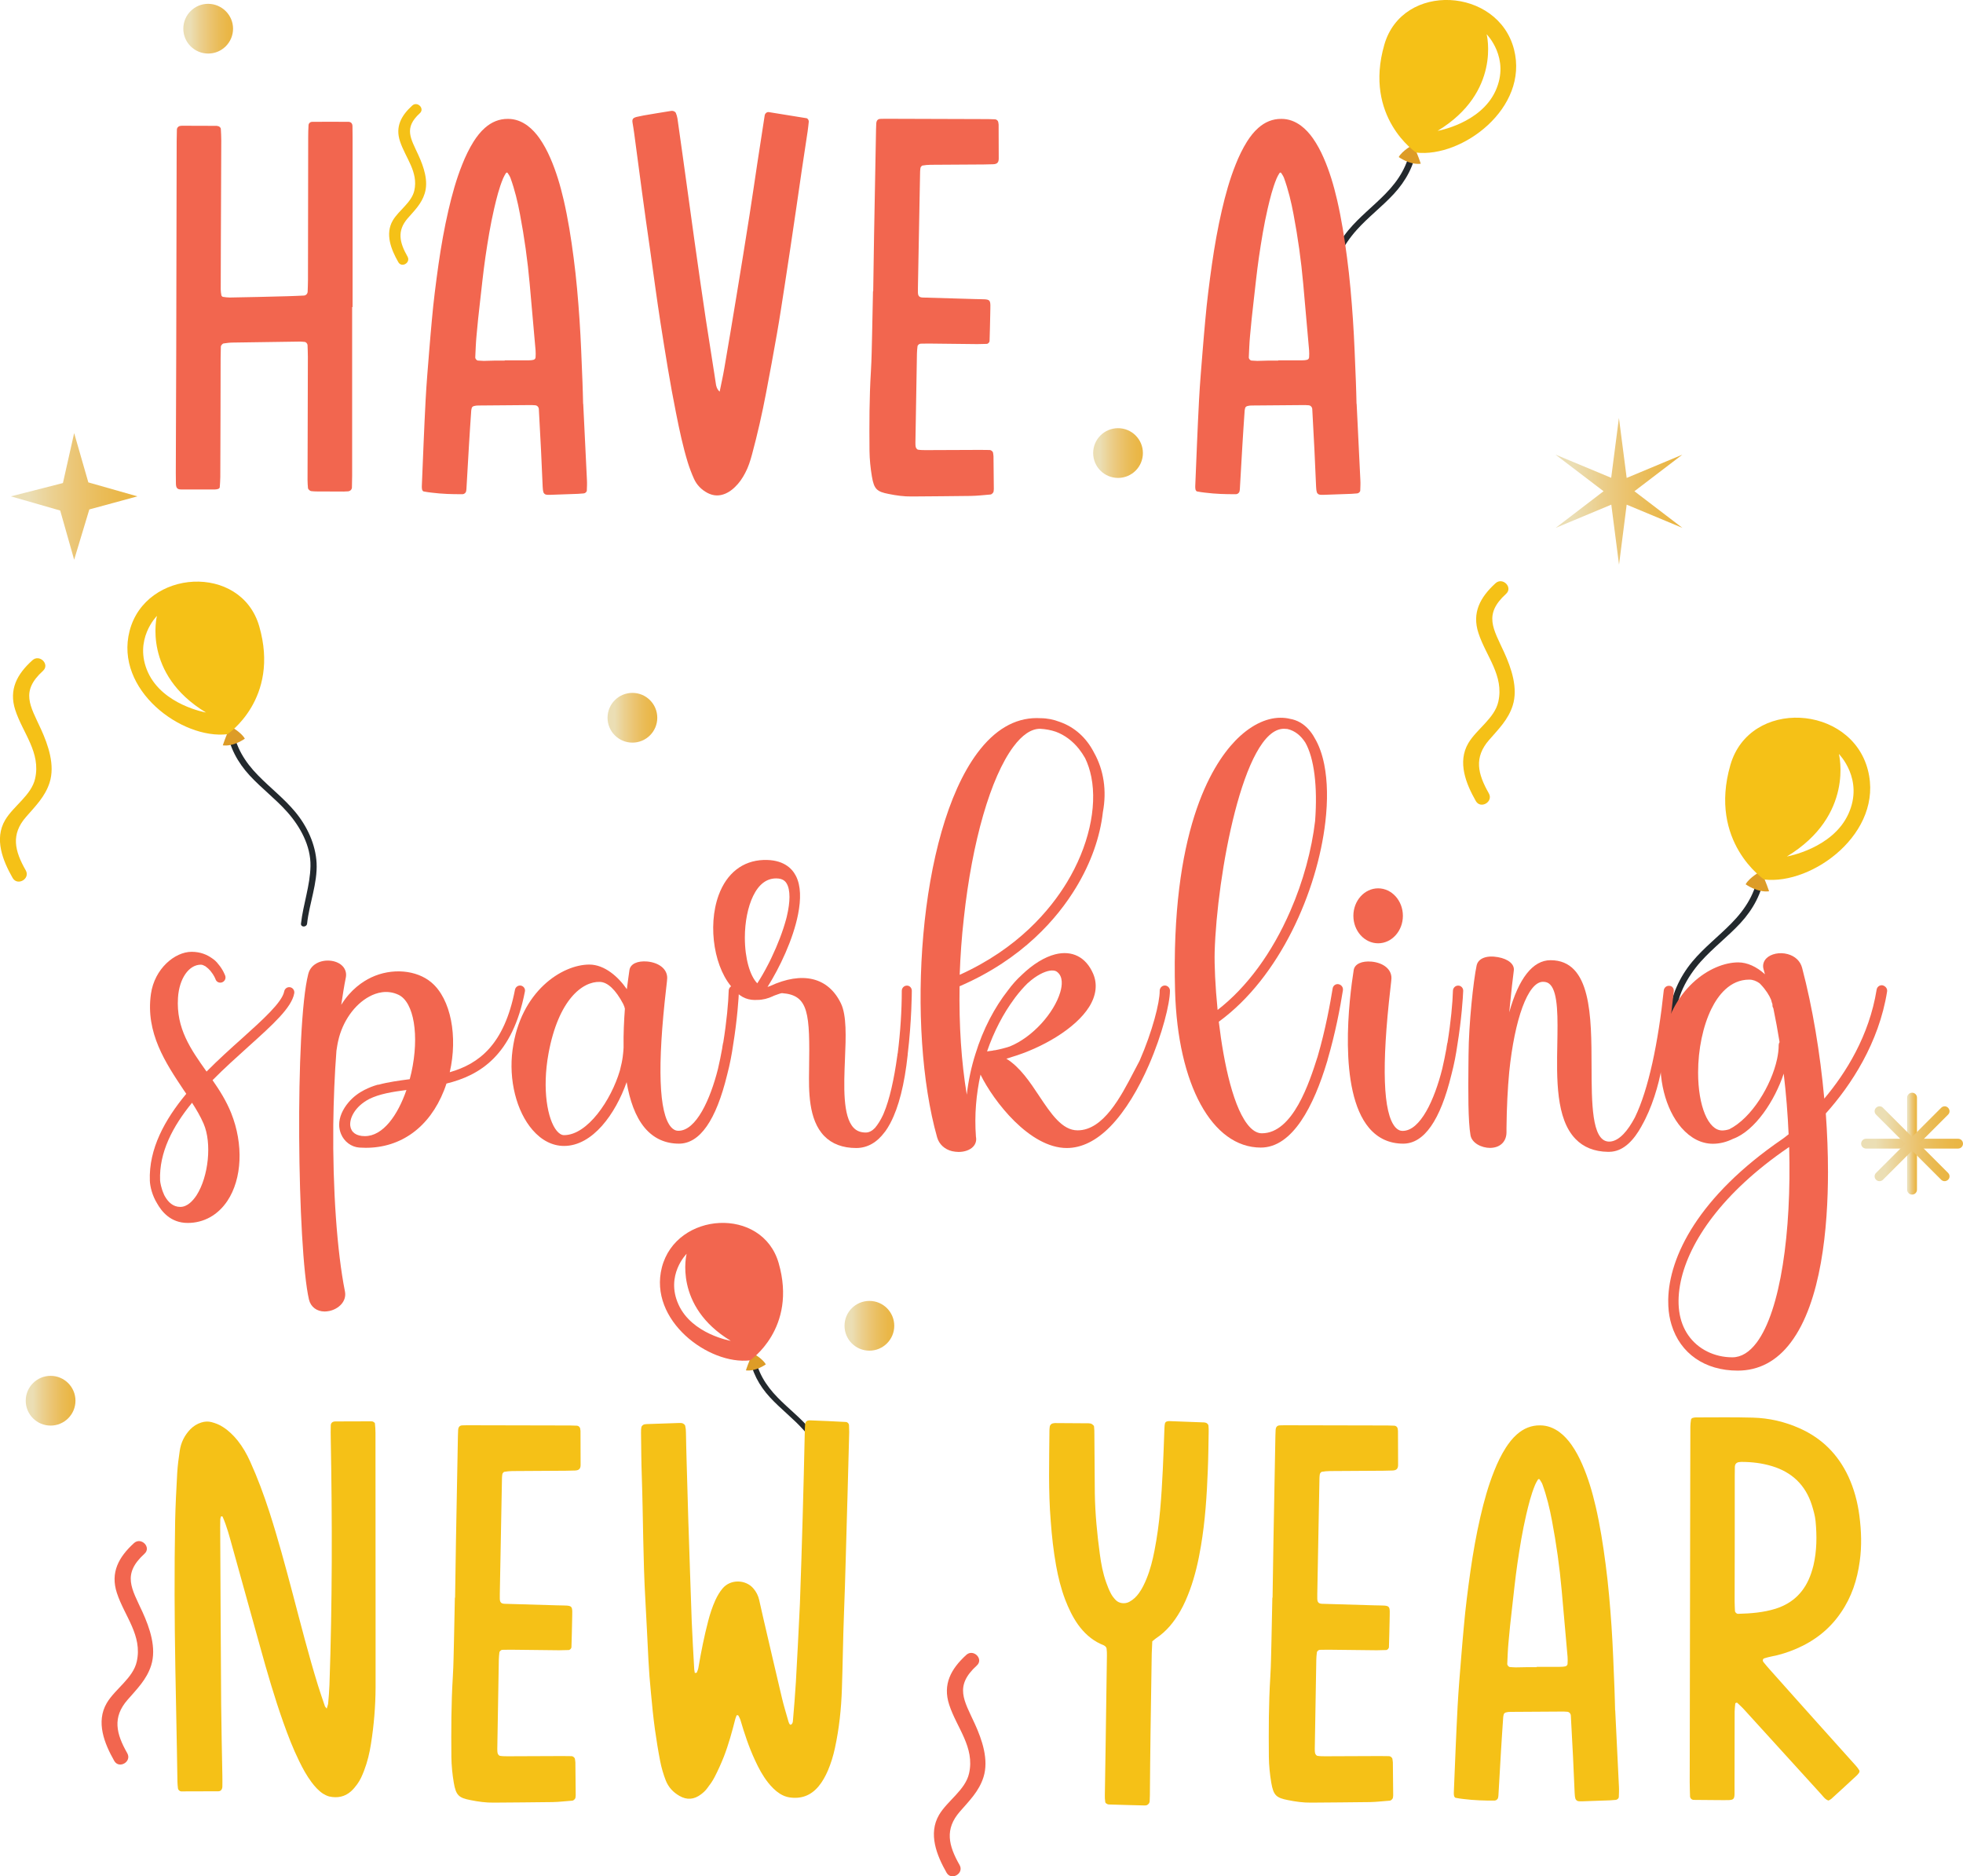 <?xml version="1.0" encoding="utf-8"?>
<!-- Generator: Adobe Illustrator 25.2.1, SVG Export Plug-In . SVG Version: 6.00 Build 0)  -->
<svg version="1.1" id="Layer_1" xmlns="http://www.w3.org/2000/svg" xmlns:xlink="http://www.w3.org/1999/xlink" x="0px" y="0px"
	 viewBox="0 0 180 172.03" style="enable-background:new 0 0 180 172.03;" xml:space="preserve">
<style type="text/css">
	.st0{fill:#9BB5DF;}
	.st1{fill:#F5C117;}
	.st2{fill:#BD2926;}
	.st3{fill:#381F23;}
	.st4{fill:#D9B028;}
	.st5{fill:#CA9A2C;}
	.st6{fill:#B7872D;}
	.st7{fill:#333333;}
	.st8{fill:#FDF49A;}
	.st9{fill:#F9E86F;}
	.st10{fill:#EB9E22;}
	.st11{fill:#EBC424;}
	.st12{fill:#010101;}
	.st13{fill:#B49930;}
	.st14{fill:#F3C423;}
	.st15{fill:#010201;}
	.st16{fill-rule:evenodd;clip-rule:evenodd;}
	.st17{fill:#1A1B1B;}
	.st18{fill:#FDFDFD;}
	.st19{fill-rule:evenodd;clip-rule:evenodd;fill:url(#SVGID_1_);}
	.st20{fill:#23292D;}
	.st21{fill:#DD9C27;}
	.st22{fill:#F2664F;}
	.st23{fill:url(#SVGID_2_);}
	.st24{fill:url(#SVGID_3_);}
	.st25{fill:url(#SVGID_4_);}
	.st26{fill:url(#SVGID_5_);}
	.st27{fill:url(#SVGID_6_);}
	.st28{fill:url(#SVGID_7_);}
	.st29{fill:url(#SVGID_8_);}
	.st30{fill:url(#SVGID_9_);}
	.st31{fill:url(#SVGID_10_);}
	.st32{fill:url(#SVGID_11_);}
	.st33{fill:none;stroke:#D9B028;stroke-width:3;stroke-miterlimit:10;}
	.st34{opacity:0.19;}
	.st35{stroke:#000000;stroke-width:3;stroke-miterlimit:10;}
	.st36{fill:#FAA82F;}
	.st37{opacity:0.42;}
	.st38{opacity:0.109;}
	.st39{fill:#FEBC16;}
	.st40{fill:#E43C7D;}
	.st41{fill:#FFFFFF;}
	.st42{fill:#E7B831;}
	.st43{fill:#AB7136;}
	.st44{fill:none;stroke:#010101;stroke-miterlimit:10;}
	.st45{fill:#8CB5D7;}
	.st46{fill:#F5C117;stroke:#000000;stroke-miterlimit:10;}
	.st47{fill:none;stroke:#010101;stroke-width:0.75;stroke-miterlimit:10;}
	.st48{fill:none;stroke:#010101;stroke-width:0.5;stroke-miterlimit:10;}
	.st49{fill:none;stroke:#F5C117;stroke-miterlimit:10;}
	.st50{fill:#F2664F;stroke:#000000;stroke-miterlimit:10;}
	.st51{stroke:#010101;stroke-miterlimit:10;}
	.st52{fill:#231F20;}
	.st53{fill:#E7B82F;}
	.st54{fill:#B39A32;}
	.st55{fill:#D9B128;}
</style>
<linearGradient id="SVGID_1_" gradientUnits="userSpaceOnUse" x1="142.634" y1="45.038" x2="154.271" y2="45.038">
	<stop  offset="0.142" style="stop-color:#EBDEB4"/>
	<stop  offset="0.333" style="stop-color:#EBD090"/>
	<stop  offset="0.535" style="stop-color:#EBC471"/>
	<stop  offset="0.72" style="stop-color:#EABC58"/>
	<stop  offset="0.881" style="stop-color:#EAB748"/>
	<stop  offset="1" style="stop-color:#EAB542"/>
</linearGradient>
<path class="st19" d="M142.63,41.68l5.11,2.13l0.71-5.49l0.71,5.5l5.1-2.13l-4.39,3.35l4.4,3.36l-5.11-2.13l-0.7,5.5l-0.71-5.5
	l-5.1,2.13l4.39-3.36L142.63,41.68z"/>
<g>
	<g>
		<path class="st20" d="M161.25,79.99c-0.25,1.85-1.18,3.34-2.47,4.65c-1.18,1.21-2.53,2.24-3.61,3.54
			c-1.15,1.39-1.99,3.16-2.08,4.97c-0.1,1.98,0.71,3.94,0.92,5.89c0.04,0.38,0.64,0.38,0.6,0c-0.21-1.87-0.89-3.71-0.93-5.59
			c-0.04-1.96,1.01-3.86,2.28-5.29c1.13-1.26,2.48-2.28,3.63-3.52c1.17-1.27,1.99-2.77,2.22-4.5
			C161.88,79.78,161.3,79.61,161.25,79.99L161.25,79.99z"/>
	</g>
	<path class="st21" d="M161.47,79.87c0,0-1.08,0.6-1.4,1.21c0,0,1.07,0.78,2.15,0.64C162.22,81.73,161.92,80.8,161.47,79.87z"/>
	<path class="st1" d="M171.28,70.61c-1.55-6.04-10.84-6.6-12.61-0.47c-2.04,7.07,3.1,10.5,3.1,10.5
		C166.23,81.16,172.75,76.32,171.28,70.61z M169.49,74.63c-1.45,3.18-5.64,3.9-5.64,3.9c6.22-3.76,4.77-9.4,4.77-9.4
		S170.94,71.45,169.49,74.63z"/>
</g>
<g>
	<g>
		<path class="st20" d="M21.34,66.71c0.24,1.75,1.11,3.15,2.33,4.39c1.11,1.14,2.38,2.11,3.4,3.34c1.09,1.31,1.87,2.98,1.96,4.69
			c0.09,1.86-0.67,3.71-0.87,5.55c-0.04,0.36-0.6,0.36-0.56,0c0.2-1.77,0.84-3.5,0.87-5.27c0.04-1.85-0.95-3.64-2.15-4.98
			c-1.06-1.19-2.34-2.15-3.42-3.32c-1.11-1.2-1.88-2.62-2.1-4.24C20.75,66.5,21.29,66.35,21.34,66.71L21.34,66.71z"/>
	</g>
	<path class="st21" d="M21.13,66.59c0,0,1.02,0.57,1.32,1.14c0,0-1.01,0.74-2.02,0.61C20.43,68.34,20.71,67.47,21.13,66.59z"/>
	<path class="st1" d="M20.85,67.32c0,0,4.85-3.23,2.92-9.9c-1.67-5.78-10.43-5.26-11.89,0.44C10.5,63.25,16.65,67.81,20.85,67.32z
		 M14.39,56.47c0,0-1.36,5.32,4.5,8.86c0,0-3.95-0.68-5.32-3.68C12.21,58.65,14.39,56.47,14.39,56.47z"/>
</g>
<g>
	<g>
		<path class="st20" d="M129.37,13.38c-0.24,1.75-1.11,3.15-2.33,4.39c-1.11,1.14-2.38,2.11-3.4,3.34
			c-1.09,1.31-1.87,2.98-1.96,4.69c-0.09,1.86,0.67,3.71,0.87,5.55c0.04,0.36,0.6,0.36,0.56,0c-0.2-1.77-0.84-3.5-0.87-5.27
			c-0.04-1.85,0.95-3.64,2.15-4.98c1.06-1.19,2.34-2.15,3.42-3.32c1.11-1.2,1.88-2.62,2.1-4.24
			C129.96,13.17,129.42,13.02,129.37,13.38L129.37,13.38z"/>
	</g>
	<path class="st21" d="M129.58,13.26c0,0-1.02,0.57-1.32,1.14c0,0,1.01,0.74,2.02,0.61C130.28,15.01,130,14.14,129.58,13.26z"/>
	<path class="st1" d="M138.83,4.53c-1.46-5.7-10.22-6.22-11.89-0.44c-1.93,6.67,2.92,9.9,2.92,9.9
		C134.06,14.48,140.21,9.92,138.83,4.53z M137.14,8.32c-1.36,3-5.32,3.68-5.32,3.68c5.86-3.55,4.5-8.86,4.5-8.86
		S138.5,5.32,137.14,8.32z"/>
</g>
<g>
	<g>
		<path class="st20" d="M69.21,124.18c0.21,1.57,1,2.83,2.09,3.95c1,1.03,2.15,1.9,3.07,3.01c0.98,1.18,1.69,2.68,1.76,4.22
			c0.08,1.68-0.6,3.35-0.78,5c-0.04,0.32-0.54,0.33-0.51,0c0.18-1.59,0.75-3.15,0.79-4.75c0.04-1.67-0.85-3.28-1.94-4.49
			c-0.96-1.07-2.11-1.94-3.08-2.99c-1-1.08-1.69-2.36-1.89-3.82C68.68,123.99,69.17,123.85,69.21,124.18L69.21,124.18z"/>
	</g>
	<path class="st21" d="M69.03,124.07c0,0,0.92,0.51,1.19,1.03c0,0-0.91,0.66-1.82,0.55C68.39,125.65,68.65,124.86,69.03,124.07z"/>
	<path class="st22" d="M68.77,124.73c0,0,4.36-2.91,2.63-8.92c-1.5-5.21-9.39-4.73-10.71,0.4
		C59.45,121.06,64.99,125.17,68.77,124.73z M62.96,114.96c0,0-1.23,4.79,4.05,7.98c0,0-3.56-0.61-4.79-3.32
		C60.99,116.92,62.96,114.96,62.96,114.96z"/>
</g>
<path class="st22" d="M32.29,28.16c0,5.16,0,10.32,0,15.48c0,0.36-0.01,0.72-0.02,1.07c-0.01,0.18-0.16,0.32-0.35,0.34
	c-0.14,0.01-0.28,0.02-0.42,0.02c-0.85,0-1.7,0-2.55-0.01c-0.14,0-0.28-0.02-0.42-0.03c-0.11-0.01-0.28-0.17-0.29-0.28
	c-0.02-0.25-0.04-0.5-0.04-0.75c0-1.18,0-2.37,0.01-3.55c0.01-2.58,0.01-5.16,0.02-7.74c0-0.36-0.02-0.72-0.03-1.07
	c-0.01-0.14-0.14-0.28-0.27-0.29c-0.14-0.01-0.28-0.03-0.42-0.03c-2.05,0.03-4.11,0.06-6.16,0.09c-0.28,0-0.56,0.04-0.84,0.08
	c-0.11,0.01-0.26,0.19-0.26,0.3c-0.01,0.36-0.02,0.72-0.02,1.07c-0.01,3.62-0.01,7.24-0.03,10.86c0,0.32-0.03,0.64-0.05,0.96
	c0,0.05-0.08,0.13-0.14,0.15c-0.1,0.03-0.21,0.05-0.31,0.05c-1.03,0-2.05,0-3.08,0c-0.36,0-0.48-0.13-0.49-0.54
	c-0.01-0.32-0.01-0.65-0.01-0.97c0.01-3.76,0.03-7.53,0.04-11.29c0.02-6.38,0.03-12.76,0.04-19.14c0-0.36,0.01-0.72,0.02-1.07
	c0.01-0.17,0.16-0.32,0.35-0.33c0.03,0,0.07-0.01,0.11-0.01c1.06,0,2.12,0.01,3.19,0.01c0.03,0,0.07,0.01,0.1,0.02
	c0.13,0.01,0.28,0.14,0.28,0.27c0.02,0.36,0.04,0.71,0.04,1.07c-0.01,3.3-0.02,6.6-0.04,9.89c0,1.25-0.01,2.51-0.01,3.76
	c0,0.18,0.03,0.35,0.06,0.53c0.01,0.06,0.09,0.13,0.14,0.14c0.21,0.03,0.42,0.06,0.63,0.06c1.77-0.03,3.54-0.07,5.31-0.12
	c0.5-0.01,0.99-0.04,1.49-0.06c0.18-0.01,0.33-0.16,0.34-0.35c0.01-0.36,0.03-0.72,0.03-1.07c0.01-4.37,0.01-8.75,0.02-13.12
	c0-0.36,0.01-0.72,0.03-1.07c0.01-0.19,0.15-0.32,0.36-0.32c1.1,0,2.19-0.01,3.29,0c0.24,0,0.38,0.15,0.38,0.41
	c0.01,0.36,0.01,0.72,0.01,1.07c0,5.16,0,10.32,0,15.49C32.31,28.16,32.3,28.16,32.29,28.16z"/>
<path class="st22" d="M53.48,37.03c0.11,2.33,0.23,4.65,0.34,6.98c0.02,0.32,0,0.64-0.01,0.96c0,0.13-0.15,0.26-0.28,0.27
	c-0.18,0.02-0.35,0.03-0.53,0.04c-0.85,0.03-1.7,0.06-2.55,0.09c-0.14,0-0.29,0.01-0.42-0.03c-0.08-0.03-0.18-0.12-0.2-0.21
	c-0.05-0.17-0.06-0.35-0.07-0.53c-0.05-1.11-0.1-2.22-0.15-3.33c-0.06-1.25-0.13-2.5-0.2-3.76c-0.01-0.19-0.16-0.34-0.33-0.35
	c-0.11-0.01-0.21-0.02-0.32-0.02c-1.63,0.01-3.26,0.02-4.88,0.04c-0.14,0-0.29,0.01-0.42,0.05c-0.1,0.03-0.19,0.09-0.21,0.21
	c-0.01,0.07-0.04,0.14-0.04,0.21c-0.07,1.07-0.15,2.14-0.21,3.22c-0.08,1.32-0.15,2.65-0.23,3.97c0,0.07-0.02,0.14-0.03,0.21
	c-0.02,0.12-0.16,0.25-0.3,0.26c-0.96,0.01-1.91-0.02-2.86-0.14c-0.25-0.03-0.49-0.06-0.73-0.11c-0.06-0.01-0.12-0.09-0.14-0.15
	c-0.03-0.1-0.03-0.21-0.03-0.32c0.11-2.65,0.21-5.3,0.35-7.95c0.08-1.5,0.21-3,0.33-4.5c0.07-0.93,0.16-1.86,0.24-2.78
	c0.15-1.71,0.37-3.42,0.61-5.12c0.24-1.67,0.53-3.32,0.91-4.96c0.33-1.43,0.72-2.84,1.27-4.21c0.29-0.73,0.63-1.44,1.05-2.11
	c0.29-0.45,0.62-0.88,1.02-1.23c0.61-0.54,1.31-0.84,2.13-0.83c0.66,0,1.25,0.23,1.78,0.62c0.43,0.32,0.79,0.72,1.1,1.16
	c0.39,0.56,0.71,1.16,0.98,1.78c0.55,1.25,0.93,2.55,1.24,3.88c0.4,1.74,0.68,3.51,0.91,5.29c0.25,1.88,0.41,3.78,0.54,5.67
	c0.13,1.89,0.19,3.79,0.27,5.69c0.03,0.68,0.04,1.36,0.06,2.04C53.46,37.03,53.47,37.03,53.48,37.03z M46.28,33.06
	c0-0.01,0-0.02,0-0.02c0.71,0,1.42,0,2.12,0c0.18,0,0.36-0.01,0.52-0.05c0.09-0.02,0.19-0.11,0.19-0.23c0.01-0.21,0.02-0.43,0-0.64
	c-0.18-2.03-0.36-4.07-0.54-6.1c-0.19-2.14-0.49-4.27-0.89-6.38c-0.21-1.13-0.48-2.24-0.87-3.32c-0.06-0.16-0.16-0.31-0.26-0.46
	c-0.04-0.06-0.12-0.05-0.17,0.03c-0.09,0.15-0.18,0.3-0.25,0.47c-0.37,0.89-0.6,1.83-0.82,2.77c-0.34,1.47-0.58,2.95-0.8,4.44
	c-0.2,1.38-0.34,2.77-0.5,4.16c-0.12,1.03-0.23,2.06-0.32,3.1c-0.06,0.64-0.08,1.29-0.11,1.93c-0.01,0.14,0.13,0.29,0.25,0.3
	c0.18,0.01,0.35,0.02,0.53,0.03C45.01,33.06,45.65,33.06,46.28,33.06z"/>
<path class="st22" d="M65.99,35.91c0.14-0.7,0.3-1.4,0.42-2.1c0.39-2.26,0.77-4.52,1.14-6.78c0.4-2.44,0.8-4.88,1.18-7.32
	c0.25-1.59,0.48-3.19,0.72-4.78c0.22-1.45,0.45-2.9,0.67-4.35c0.03-0.18,0.2-0.33,0.38-0.3c1.15,0.18,2.31,0.37,3.46,0.56
	c0.11,0.02,0.22,0.19,0.2,0.34c-0.03,0.28-0.06,0.57-0.1,0.85c-0.18,1.17-0.36,2.34-0.53,3.51c-0.17,1.17-0.34,2.34-0.51,3.51
	c-0.18,1.24-0.37,2.48-0.55,3.72c-0.16,1.1-0.33,2.2-0.5,3.29c-0.24,1.52-0.46,3.04-0.73,4.56c-0.31,1.8-0.65,3.59-0.99,5.39
	c-0.36,1.9-0.79,3.79-1.29,5.65c-0.16,0.59-0.34,1.17-0.63,1.71c-0.25,0.48-0.55,0.92-0.94,1.29c-0.26,0.25-0.54,0.46-0.87,0.6
	c-0.56,0.24-1.1,0.22-1.64-0.06c-0.55-0.29-0.98-0.72-1.24-1.29c-0.22-0.49-0.41-0.99-0.57-1.5c-0.45-1.47-0.77-2.98-1.07-4.49
	c-0.56-2.77-1-5.57-1.44-8.36c-0.34-2.19-0.63-4.4-0.94-6.6c-0.26-1.81-0.52-3.62-0.76-5.43c-0.24-1.77-0.47-3.55-0.71-5.33
	c-0.04-0.32-0.1-0.64-0.15-0.96c-0.05-0.32,0.04-0.43,0.38-0.52c0.21-0.05,0.41-0.09,0.62-0.13c0.8-0.14,1.61-0.27,2.41-0.4
	c0.1-0.02,0.22-0.04,0.32-0.01c0.09,0.02,0.2,0.09,0.24,0.17c0.07,0.16,0.12,0.34,0.15,0.51c0.16,1.13,0.32,2.27,0.48,3.41
	c0.19,1.35,0.38,2.7,0.56,4.04c0.17,1.21,0.33,2.41,0.5,3.62c0.18,1.31,0.37,2.62,0.56,3.94c0.16,1.13,0.33,2.27,0.5,3.4
	c0.26,1.66,0.52,3.33,0.78,4.99c0.04,0.28,0.08,0.57,0.13,0.85C65.66,35.41,65.74,35.68,65.99,35.91z"/>
<path class="st22" d="M80.07,26.7c0.03-1.72,0.05-3.44,0.08-5.16c0.06-3.23,0.12-6.45,0.18-9.68c0-0.18,0.01-0.36,0.02-0.54
	c0.02-0.27,0.14-0.41,0.38-0.42c0.14-0.01,0.28-0.01,0.42-0.01c3.15,0.01,6.31,0.02,9.46,0.03c0.21,0,0.42,0.01,0.64,0.02
	c0.14,0.01,0.27,0.13,0.29,0.27c0.01,0.07,0.02,0.14,0.03,0.21c0,1.04,0.01,2.08,0.01,3.12c0,0.36-0.15,0.51-0.52,0.52
	c-0.28,0.01-0.57,0.02-0.85,0.02c-1.63,0.01-3.26,0.02-4.89,0.03c-0.25,0-0.49,0.03-0.74,0.07c-0.06,0.01-0.1,0.09-0.15,0.14
	c-0.02,0.03-0.02,0.07-0.03,0.1c-0.01,0.11-0.03,0.21-0.03,0.32c-0.07,3.55-0.13,7.1-0.2,10.65c0,0.14,0,0.29,0,0.43
	c0.01,0.32,0.12,0.45,0.45,0.46c1.59,0.05,3.19,0.09,4.78,0.14c1.6,0.05,1.42-0.15,1.4,1.46c-0.01,0.79-0.04,1.58-0.06,2.37
	c0,0.14-0.14,0.28-0.27,0.28c-0.28,0.01-0.57,0.02-0.85,0.02c-1.49-0.01-2.98-0.04-4.46-0.05c-0.25,0-0.49,0-0.74,0.01
	c-0.14,0.01-0.28,0.13-0.29,0.26c-0.02,0.21-0.05,0.43-0.05,0.64c-0.05,2.73-0.09,5.45-0.14,8.18c0,0.14,0,0.29,0.04,0.43
	c0.03,0.08,0.12,0.2,0.2,0.21c0.24,0.04,0.49,0.04,0.74,0.04c1.67,0,3.33-0.02,4.99-0.02c0.28,0,0.57,0.01,0.85,0.01
	c0.12,0,0.29,0.14,0.3,0.26c0.01,0.11,0.04,0.21,0.04,0.32c0.01,1,0.02,2.01,0.03,3.01c0,0.07-0.01,0.14-0.02,0.21
	c-0.01,0.11-0.17,0.27-0.29,0.28c-0.6,0.05-1.2,0.12-1.8,0.13c-1.81,0.03-3.61,0.03-5.42,0.05c-0.71,0.01-1.42-0.09-2.11-0.23
	c-1.08-0.21-1.34-0.43-1.54-1.6c-0.13-0.78-0.21-1.56-0.22-2.35c-0.02-2.44-0.02-4.88,0.13-7.31c0.07-1.14,0.08-2.29,0.11-3.44
	c0.03-1.29,0.05-2.58,0.08-3.87C80.06,26.7,80.07,26.7,80.07,26.7z"/>
<path class="st22" d="M124.4,37.03c0.11,2.33,0.23,4.65,0.34,6.98c0.02,0.32,0,0.64-0.01,0.96c0,0.13-0.15,0.26-0.28,0.27
	c-0.18,0.02-0.35,0.03-0.53,0.04c-0.85,0.03-1.7,0.06-2.55,0.09c-0.14,0-0.29,0.01-0.42-0.03c-0.08-0.03-0.18-0.12-0.2-0.21
	c-0.05-0.17-0.06-0.35-0.07-0.53c-0.05-1.11-0.1-2.22-0.15-3.33c-0.06-1.25-0.13-2.5-0.2-3.76c-0.01-0.19-0.16-0.34-0.33-0.35
	c-0.11-0.01-0.21-0.02-0.32-0.02c-1.63,0.01-3.26,0.02-4.88,0.04c-0.14,0-0.29,0.01-0.42,0.05c-0.1,0.03-0.19,0.09-0.21,0.21
	c-0.01,0.07-0.04,0.14-0.04,0.21c-0.07,1.07-0.15,2.14-0.21,3.22c-0.08,1.32-0.15,2.65-0.23,3.97c0,0.07-0.02,0.14-0.03,0.21
	c-0.02,0.12-0.16,0.25-0.3,0.26c-0.96,0.01-1.91-0.02-2.86-0.14c-0.25-0.03-0.49-0.06-0.73-0.11c-0.06-0.01-0.12-0.09-0.14-0.15
	c-0.03-0.1-0.03-0.21-0.03-0.32c0.11-2.65,0.21-5.3,0.35-7.95c0.08-1.5,0.21-3,0.33-4.5c0.07-0.93,0.16-1.86,0.24-2.78
	c0.15-1.71,0.37-3.42,0.61-5.12c0.24-1.67,0.53-3.32,0.91-4.96c0.33-1.43,0.72-2.84,1.27-4.21c0.29-0.73,0.63-1.44,1.05-2.11
	c0.29-0.45,0.62-0.88,1.02-1.23c0.61-0.54,1.31-0.84,2.13-0.83c0.66,0,1.25,0.23,1.78,0.62c0.43,0.32,0.79,0.72,1.1,1.16
	c0.39,0.56,0.71,1.16,0.98,1.78c0.55,1.25,0.93,2.55,1.24,3.88c0.4,1.74,0.68,3.51,0.91,5.29c0.25,1.88,0.41,3.78,0.54,5.67
	c0.13,1.89,0.19,3.79,0.27,5.69c0.03,0.68,0.04,1.36,0.06,2.04C124.38,37.03,124.39,37.03,124.4,37.03z M117.21,33.06
	c0-0.01,0-0.02,0-0.02c0.71,0,1.42,0,2.12,0c0.18,0,0.36-0.01,0.52-0.05c0.09-0.02,0.19-0.11,0.19-0.23c0.01-0.21,0.02-0.43,0-0.64
	c-0.18-2.03-0.36-4.07-0.54-6.1c-0.19-2.14-0.49-4.27-0.89-6.38c-0.21-1.13-0.48-2.24-0.87-3.32c-0.06-0.16-0.16-0.31-0.26-0.46
	c-0.04-0.06-0.12-0.05-0.17,0.03c-0.09,0.15-0.18,0.3-0.25,0.47c-0.37,0.89-0.6,1.83-0.82,2.77c-0.34,1.47-0.58,2.95-0.8,4.44
	c-0.2,1.38-0.34,2.77-0.5,4.16c-0.12,1.03-0.23,2.06-0.32,3.1c-0.06,0.64-0.08,1.29-0.11,1.93c-0.01,0.14,0.13,0.29,0.25,0.3
	c0.18,0.01,0.35,0.02,0.53,0.03C115.93,33.06,116.57,33.06,117.21,33.06z"/>
<path class="st22" d="M26.98,91.08c-0.24,1.32-1.98,2.88-4.18,4.86c-1.07,0.97-2.23,2-3.31,3.1c0.65,0.93,1.27,1.92,1.71,3.02
	c1.14,2.86,1,6.02-0.35,8.05c-0.87,1.3-2.16,2.02-3.64,2.02c-1.58,0-2.4-1.07-2.81-1.8c-0.44-0.71-0.64-1.54-0.66-2.07
	c-0.11-2.92,1.37-5.6,3.34-7.97c-0.08-0.12-0.16-0.23-0.24-0.35c-1.64-2.46-3.51-5.24-3-8.81c0.33-2.31,2.19-3.86,3.73-3.86
	c0.8,0,1.41,0.26,1.87,0.59c0.23,0.15,0.43,0.34,0.56,0.52c0,0,0,0,0,0c0.45,0.52,0.63,1.03,0.65,1.08
	c0.09,0.25-0.04,0.52-0.29,0.61c-0.25,0.09-0.52-0.04-0.6-0.29c-0.01-0.03-0.14-0.37-0.44-0.73c0,0,0,0,0-0.01
	c-0.01-0.01-0.02-0.02-0.03-0.03c-0.12-0.14-0.27-0.28-0.45-0.41c0,0,0,0,0,0c-0.14-0.08-0.29-0.15-0.42-0.15
	c-1.11,0-1.99,1.28-2.1,3.04c-0.18,2.82,1.18,4.73,2.62,6.76c1.09-1.1,2.22-2.12,3.24-3.03c1.9-1.71,3.69-3.32,3.88-4.32
	c0.05-0.26,0.29-0.43,0.55-0.38C26.86,90.57,27.03,90.82,26.98,91.08z M18.67,103.03c-0.27-0.63-0.64-1.27-1.06-1.92
	c-1.77,2.17-3.03,4.55-2.93,7.12c0.01,0.18,0.1,0.72,0.34,1.25l0,0.01c0.03,0.07,0.07,0.15,0.12,0.23c0.29,0.5,0.73,0.94,1.39,0.94
	c0.66,0,1.17-0.58,1.49-1.06C19.13,107.87,19.44,104.8,18.67,103.03z"/>
<path class="st22" d="M48.13,90.92c-1.13,5.85-4.12,7.68-7.19,8.43c-0.07,0.22-0.15,0.43-0.23,0.64c-1.33,3.36-3.93,5.25-7.17,5.25
	c-0.19,0-0.38-0.01-0.58-0.02c-0.74-0.05-1.4-0.54-1.69-1.25c-0.11-0.27-0.17-0.55-0.17-0.84c0-0.68,0.3-1.4,0.87-2.07
	c0.42-0.49,0.92-0.86,1.47-1.14c0.01-0.01,0.02-0.01,0.03-0.01c0.35-0.18,0.73-0.33,1.15-0.45c0.04-0.01,0.07-0.01,0.11-0.01
	c0.88-0.24,1.85-0.37,2.84-0.5c0.05-0.2,0.1-0.4,0.15-0.6c0.75-3.4,0.24-6.47-1.18-7.14c-1.04-0.49-2.03-0.19-2.67,0.16
	c-1.37,0.73-2.47,2.3-2.86,4.07c-0.02,0.08-0.03,0.16-0.05,0.23c-0.01,0.04-0.01,0.08-0.02,0.12c0,0.01-0.01,0.03-0.01,0.04
	c0,0,0,0.01,0,0.01c-0.03,0.16-0.06,0.33-0.08,0.5c-0.17,2.19-0.26,4.5-0.29,6.78c-0.06,5.87,0.34,11.64,1.07,15.29
	c0.18,0.92-0.59,1.61-1.42,1.79c-0.15,0.03-0.3,0.05-0.44,0.05c-0.72,0-1.28-0.42-1.44-1.1c-1.07-4.63-1.3-25.07-0.06-29.86
	c0.26-1,1.37-1.37,2.3-1.16c0.82,0.19,1.28,0.79,1.14,1.5c-0.16,0.79-0.29,1.63-0.42,2.5c0.87-1.4,1.95-2.13,2.75-2.51
	c1.88-0.89,4.16-0.7,5.53,0.47c1.78,1.51,2.42,4.95,1.67,8.22c2.68-0.77,5-2.52,5.98-7.56c0.05-0.26,0.3-0.43,0.55-0.38
	C48.02,90.42,48.19,90.67,48.13,90.92z M37.27,99.94c-1.31,0.17-2.48,0.36-3.42,0.83c-1.32,0.69-1.82,1.78-1.73,2.47
	c0.08,0.59,0.56,0.93,1.33,0.93C35.13,104.18,36.48,102.23,37.27,99.94z"/>
<path class="st22" d="M67.76,90.85c-0.02,0.56-0.15,2.61-0.54,4.99c-0.11,0.77-0.28,1.71-0.54,2.69c-1.02,4.2-2.51,6.33-4.42,6.33
	c-1.27,0-2.33-0.49-3.14-1.45c-0.87-1.04-1.38-2.54-1.66-4.19c-1.02,2.9-3.11,5.85-5.74,5.85c-1.06,0-2.06-0.51-2.89-1.47
	c-1.48-1.71-2.2-4.59-1.83-7.34c0.72-5.39,4.55-7.82,7.04-7.82c1.41,0,2.67,1.14,3.44,2.26c0.09-0.73,0.18-1.34,0.24-1.77
	c0.09-0.55,0.73-0.85,1.64-0.77c1.11,0.11,1.84,0.72,1.82,1.53c0,0.12-0.03,0.36-0.09,0.89c-0.83,7.18-0.68,11.48,0.45,12.77
	c0.2,0.22,0.41,0.33,0.67,0.33c1.62,0,2.92-2.86,3.63-5.69c0.14-0.61,0.27-1.23,0.38-1.85c0.02-0.15,0.04-0.3,0.07-0.44
	c0.01-0.04,0.01-0.08,0.03-0.11c0.31-1.9,0.47-3.67,0.5-4.77c0.01-0.26,0.23-0.47,0.49-0.46C67.56,90.37,67.77,90.59,67.76,90.85z
	 M57.3,92.49C57.3,92.49,57.3,92.49,57.3,92.49c-0.02-0.12-0.07-0.26-0.15-0.43c0,0,0,0,0,0c-0.69-1.31-1.43-2.01-2.14-2.03
	c-1.6-0.06-3.8,1.63-4.71,6.54c-0.61,3.32-0.09,6.09,0.75,7.11c0.22,0.26,0.44,0.4,0.67,0.4c2.15,0,4.32-3.21,5.12-5.92
	c0.01-0.03,0.02-0.06,0.02-0.08c0.11-0.42,0.2-0.84,0.25-1.24c0.01-0.04,0.01-0.08,0.01-0.12c0-0.02,0.01-0.04,0.01-0.06
	c0.03-0.22,0.04-0.43,0.05-0.63C57.16,94.8,57.22,93.58,57.3,92.49z"/>
<path class="st22" d="M83.61,90.84c0,0.06-0.01,2.8-0.38,5.84c0,0,0,0.01,0,0.01c0,0.01,0,0.02,0,0.04
	c-0.29,2.7-0.82,4.78-1.57,6.21c-0.03,0.05-0.05,0.1-0.08,0.15c-0.12,0.22-0.25,0.43-0.38,0.61c-0.02,0.03-0.05,0.06-0.07,0.09
	c-0.72,0.97-1.6,1.47-2.62,1.47c-1.23,0-2.22-0.37-2.93-1.1c-1.46-1.5-1.42-4.15-1.39-6.08c0.08-5.19-0.02-6.84-2.48-7.02
	c0,0,0,0,0,0c-0.1,0-0.4,0.11-0.62,0.19c-0.05,0.02-0.1,0.04-0.16,0.06c-0.01,0.01-0.02,0.01-0.03,0.02
	c-0.49,0.23-0.97,0.35-1.44,0.35c0,0-0.01,0-0.01,0c-0.72,0.05-1.48-0.14-2.11-0.92c-1.82-1.78-2.5-5.8-1.44-8.69
	c0.74-2.01,2.2-3.15,4.11-3.22c1.79-0.06,2.6,0.75,2.96,1.44c0.48,0.91,0.48,2.17,0.21,3.54c-0.45,2.3-1.69,4.9-2.8,6.66
	c0.08-0.03,0.15-0.05,0.23-0.08c2.98-1.38,5.34-0.81,6.5,1.59c0.53,1.1,0.46,3.05,0.37,5.11c-0.1,2.46-0.21,5.24,0.79,6.29
	c0.28,0.3,0.65,0.44,1.12,0.44c0.3,0,0.58-0.15,0.84-0.42l0,0c0.27-0.32,0.52-0.72,0.73-1.17c0.02-0.05,0.05-0.1,0.07-0.16
	c0.55-1.29,0.96-3.19,1.24-5.23c0-0.02,0-0.03,0.01-0.05c0.01-0.06,0.01-0.12,0.02-0.18c0-0.02,0.01-0.05,0.02-0.07
	c0.24-1.9,0.37-3.92,0.37-5.71c0-0.27,0.21-0.48,0.47-0.48C83.4,90.36,83.61,90.57,83.61,90.84z M70.43,88.44
	c0.01-0.02,0.02-0.04,0.03-0.06c0.07-0.14,0.15-0.28,0.21-0.42c0.03-0.06,0.06-0.12,0.09-0.19c0.54-1.13,1.02-2.36,1.33-3.51
	c0.02-0.08,0.04-0.15,0.06-0.23c0,0,0-0.01,0-0.01c0.32-1.34,0.33-2.42-0.01-3c-0.12-0.21-0.35-0.48-0.97-0.48
	c-0.88,0-1.59,0.54-2.11,1.61c-0.48,0.99-0.76,2.38-0.76,3.82c0,1.91,0.47,3.51,1.14,4.19C69.76,89.67,70.1,89.08,70.43,88.44z"/>
<path class="st22" d="M107.28,90.83c0,1.18-0.7,4-1.94,6.84c-0.91,2.09-2.12,4.18-3.54,5.63c-1.28,1.3-2.62,1.96-3.98,1.96
	c-3.4,0-6.71-4.28-7.91-6.73c-0.39,1.77-0.57,3.69-0.42,5.7c0.07,0.33-0.02,0.66-0.26,0.91c-0.29,0.31-0.8,0.48-1.33,0.48
	c-0.2,0-0.4-0.03-0.6-0.07c-0.69-0.17-1.19-0.64-1.37-1.27c-2.81-9.94-1.79-27.88,3.69-35.24c1.58-2.12,3.41-3.2,5.44-3.2
	c0.12,0,0.23,0,0.35,0.01c0.6,0,1.2,0.12,1.77,0.34c1.36,0.48,2.44,1.45,3.14,2.82c0.89,1.58,1.18,3.5,0.81,5.45
	c-0.25,2.26-1.09,4.66-2.47,6.93c-1.67,2.75-4.86,6.53-10.67,9.04c-0.06,3.55,0.16,6.94,0.66,9.94c0.15-1.31,0.42-2.56,0.79-3.72
	c0.71-2.32,1.78-4.31,2.99-5.85c0.38-0.52,0.8-0.99,1.23-1.38c0.01-0.01,0.02-0.02,0.03-0.03c1.03-0.99,2.09-1.64,3.07-1.89
	c1.55-0.39,2.81,0.25,3.47,1.76c0.42,0.96,0.29,2.02-0.36,3.06c-1.26,2.01-4.35,3.78-7.11,4.6c-0.16,0.06-0.32,0.11-0.48,0.15
	c1.25,0.77,2.17,2.15,3.01,3.42c1.08,1.62,2.1,3.15,3.52,3.15c2.37,0,3.98-3.11,5.16-5.38c0.18-0.35,0.36-0.69,0.52-0.99
	c0-0.01,0.01-0.01,0.01-0.02c1.17-2.68,1.85-5.34,1.84-6.41c0-0.26,0.21-0.48,0.47-0.48c0,0,0,0,0,0
	C107.06,90.36,107.28,90.57,107.28,90.83z M88,89.38c5.33-2.41,8.28-5.92,9.84-8.49c1.95-3.22,2.79-6.83,2.23-9.65
	c-0.13-0.64-0.32-1.22-0.57-1.73c-0.17-0.3-0.36-0.58-0.57-0.85c-0.59-0.74-1.33-1.28-2.12-1.57c-0.44-0.15-0.92-0.24-1.43-0.27
	c0,0-0.01,0-0.01,0c-0.81,0-1.64,0.56-2.45,1.65c-2.08,2.8-3.78,8.68-4.54,15.72C88.18,85.94,88.06,87.68,88,89.38z M91.27,96.29
	c0.42-0.08,0.86-0.19,1.32-0.34c2.1-0.85,4.07-3.08,4.63-4.97c0.18-0.61,0.28-1.44-0.29-1.87c-0.19-0.15-0.47-0.14-0.67-0.11
	c-0.49,0.08-1.22,0.42-1.99,1.12c0,0-0.01,0.01-0.02,0.01c-0.4,0.39-0.79,0.84-1.17,1.34c-0.02,0.03-0.04,0.06-0.06,0.09
	c-0.01,0.02-0.03,0.04-0.04,0.05c-0.96,1.3-1.83,2.93-2.47,4.79c0.17-0.02,0.35-0.04,0.52-0.07c0.05-0.02,0.1-0.03,0.15-0.03
	C91.21,96.3,91.24,96.29,91.27,96.29z"/>
<path class="st22" d="M123.14,90.8c-0.25,1.61-0.71,4-1.41,6.38c0,0.01,0,0.01,0,0.02l-0.01,0.05c0,0.01,0,0.01-0.01,0.02
	c-0.01,0.03-0.02,0.06-0.03,0.1c-1.2,3.98-3.13,7.85-6.07,7.85c-4.46,0-7.62-5.77-7.86-14.36c-0.4-14.54,3.28-20.61,5.51-22.93
	c1.32-1.37,2.79-2.12,4.16-2.12c0.3,0,0.6,0.03,0.87,0.1c0.65,0.11,1.21,0.43,1.68,0.94c0.22,0.24,0.42,0.52,0.58,0.82
	c0.39,0.65,0.69,1.47,0.88,2.43c0.3,1.51,0.33,3.32,0.1,5.27c-0.74,6.35-4.17,14.23-9.77,18.31c0.46,3.88,1.37,8.12,2.86,9.68
	c0.36,0.37,0.72,0.55,1.09,0.55c2.86,0,4.37-4.71,5.09-6.97l0.02-0.05c0,0,0-0.01,0-0.01c0.73-2.49,1.17-4.96,1.38-6.25
	c0.04-0.26,0.28-0.44,0.54-0.39C123.01,90.29,123.18,90.54,123.14,90.8z M111.65,92.6c2.67-2.07,4.98-5.19,6.67-9.08
	c1.18-2.7,1.96-5.61,2.27-8.24c0.24-3.18-0.09-5.78-0.9-7.2c-0.39-0.6-0.91-1.07-1.64-1.24c-0.1-0.01-0.21-0.02-0.32-0.02
	c-3.72,0-6.15,13.51-6.35,20.46C111.35,88.44,111.43,90.41,111.65,92.6z"/>
<path class="st22" d="M134.17,90.85c-0.02,0.56-0.15,2.61-0.54,4.99c-0.11,0.77-0.28,1.71-0.54,2.69c-1.02,4.2-2.51,6.33-4.42,6.33
	c-1.27,0-2.33-0.49-3.14-1.45c-2.89-3.44-1.8-11.95-1.4-14.47c0.09-0.55,0.73-0.85,1.64-0.77c1.11,0.11,1.84,0.72,1.82,1.53
	c0,0.12-0.03,0.36-0.09,0.89c-0.83,7.19-0.68,11.48,0.45,12.77c0.2,0.22,0.41,0.33,0.67,0.33c1.62,0,2.92-2.86,3.63-5.7
	c0.14-0.61,0.27-1.23,0.38-1.84c0.02-0.15,0.04-0.3,0.07-0.44c0.01-0.04,0.01-0.08,0.03-0.11c0.31-1.9,0.47-3.67,0.5-4.77
	c0.01-0.26,0.23-0.47,0.49-0.46C133.97,90.37,134.18,90.59,134.17,90.85z M124.1,83.97c0-1.39,1.02-2.52,2.27-2.52
	c1.25,0,2.27,1.13,2.27,2.52c0,1.39-1.02,2.52-2.27,2.52C125.12,86.49,124.1,85.36,124.1,83.97z"/>
<path class="st22" d="M153.48,90.89c-0.21,2.03-0.55,4.56-1.1,6.95c-0.28,1.65-0.92,3.78-1.84,5.38c0,0,0,0,0,0.01
	c-0.73,1.33-1.62,2.23-2.71,2.36c-0.03,0.01-0.06,0.01-0.09,0.01c-0.01,0-0.02,0-0.03,0c-0.05,0.01-0.11,0.01-0.16,0.01
	c-0.04,0-0.08,0-0.12,0c-1.23-0.02-2.23-0.42-2.96-1.18c-1.8-1.85-1.73-5.51-1.67-8.74c0.04-2.29,0.09-4.65-0.65-5.41
	c-0.17-0.18-0.38-0.26-0.66-0.26c-1.39,0-2.61,3.45-3.1,8.27c-0.14,1.5-0.23,3.2-0.25,5.13c0,0,0,0,0,0.01c0,0.15,0,0.28,0,0.4
	c-0.01,0.8-0.52,1.34-1.33,1.41c-0.06,0-0.11,0.01-0.17,0.01c-0.79,0-1.67-0.44-1.8-1.16c-0.23-1.3-0.21-4.09-0.19-6.33
	c0-0.36,0.01-0.71,0.01-1.03c0.02-2.95,0.45-6.83,0.74-8.2c0.14-0.66,0.91-0.96,1.96-0.77c0.96,0.17,1.53,0.66,1.45,1.23
	c-0.06,0.41-0.25,2.06-0.42,3.83c0.86-3.09,2.15-4.78,3.79-4.78c3.75,0,3.75,5.17,3.76,9.74c0.01,3.33,0.01,6.78,1.54,6.89
	c0.03,0,0.05,0,0.07,0c0.03,0,0.06,0,0.09,0c0.02,0,0.05,0,0.07-0.01c0.01,0,0.01,0,0.02,0c0.79-0.12,1.54-0.99,2.17-2.18
	c0.01-0.01,0.01-0.03,0.02-0.04c0.62-1.27,1.15-2.98,1.58-4.91c0-0.02,0.01-0.03,0.01-0.04c0.46-2.08,0.81-4.41,1.05-6.68
	c0.03-0.26,0.26-0.45,0.52-0.42C153.32,90.39,153.51,90.62,153.48,90.89z"/>
<path class="st22" d="M173.04,90.91c-0.75,4.71-3.3,8.59-5.62,11.18c0.13,1.81,0.2,3.62,0.2,5.35c0,5.09-0.6,11.94-3.42,15.66
	c-1.29,1.71-2.93,2.57-4.86,2.57c-3.01,0-5.27-1.57-6.07-4.21c-0.16-0.52-0.26-1.09-0.29-1.71c-0.01-0.19-0.01-0.39-0.01-0.59
	c0.07-3.93,2.76-9.45,10.48-14.73c0.01-0.01,0.22-0.15,0.56-0.43c-0.08-1.84-0.23-3.71-0.45-5.56c-0.8,2.43-2.61,5.24-4.65,5.98
	c-0.59,0.29-1.21,0.45-1.84,0.45c-1.06,0-2.05-0.51-2.89-1.47c-1.48-1.71-2.2-4.59-1.83-7.34c0.72-5.39,4.55-7.82,7.04-7.82
	c0.82,0,1.68,0.39,2.45,1.09c-0.04-0.16-0.08-0.31-0.13-0.47c-0.1-0.35-0.01-0.71,0.25-0.98c0.42-0.43,1.23-0.6,1.96-0.4
	c0.68,0.18,1.17,0.64,1.33,1.27c0.95,3.6,1.65,7.8,2.03,11.98c1.98-2.35,4.12-5.76,4.8-9.99c0.04-0.26,0.28-0.44,0.54-0.4
	C172.9,90.41,173.08,90.65,173.04,90.91z M164.06,105.17c-0.03,0.02-0.05,0.04-0.08,0.05c-6.06,4.14-9.09,8.64-9.86,12.26
	c-0.42,2-0.19,3.69,0.69,4.95c0.88,1.27,2.39,2.02,4.04,2.02c0.81,0,1.56-0.46,2.23-1.35C163.27,120.17,164.28,113,164.06,105.17z
	 M163.18,95.55c-0.17-1.05-0.36-2.09-0.57-3.1c-0.05-0.08-0.09-0.18-0.08-0.28c0-0.04,0-0.08-0.01-0.13
	c-0.02-0.04-0.04-0.08-0.05-0.13c-0.02-0.08-0.04-0.16-0.07-0.25c-0.16-0.39-0.48-0.91-0.96-1.41c-0.03-0.03-0.06-0.06-0.1-0.1
	c-0.28-0.2-0.6-0.33-0.94-0.33c-1.78,0-2.87,1.46-3.47,2.68c-0.77,1.57-1.22,3.7-1.22,5.84c0,3.07,0.93,5.31,2.21,5.31
	c0.21,0,0.43-0.04,0.65-0.11c2.06-1.04,3.86-4.02,4.38-6.43c0.1-0.46,0.15-0.9,0.15-1.3C163.1,95.72,163.13,95.63,163.18,95.55z"/>
<path class="st1" d="M29.96,156.66c0.05-0.19,0.11-0.32,0.13-0.46c0.05-0.57,0.1-1.14,0.12-1.72c0.26-7.49,0.26-14.99,0.12-22.48
	c-0.01-0.43-0.01-0.86,0-1.29c0-0.24,0.16-0.38,0.42-0.38c1.1-0.01,2.2-0.01,3.29-0.01c0.07,0,0.15,0.01,0.2,0.05
	c0.06,0.03,0.14,0.09,0.14,0.15c0.03,0.29,0.05,0.57,0.05,0.86c0.01,6.13,0.01,12.27,0.01,18.4c0,1.65,0,3.3,0,4.95
	c-0.01,1.72-0.15,3.44-0.42,5.14c-0.13,0.85-0.33,1.69-0.64,2.49c-0.17,0.44-0.35,0.86-0.63,1.24c-0.17,0.23-0.35,0.45-0.56,0.64
	c-0.57,0.51-1.25,0.64-1.99,0.48c-0.2-0.05-0.4-0.15-0.58-0.26c-0.42-0.28-0.75-0.65-1.05-1.05c-0.45-0.6-0.81-1.26-1.14-1.94
	c-0.57-1.16-1.03-2.36-1.46-3.57c-0.8-2.26-1.47-4.56-2.11-6.88c-0.86-3.07-1.7-6.14-2.56-9.21c-0.26-0.93-0.5-1.87-0.89-2.75
	c-0.01-0.02-0.06-0.03-0.09-0.03c-0.03,0-0.06,0.02-0.07,0.04c-0.02,0.07-0.04,0.14-0.05,0.21c-0.01,0.25-0.01,0.5-0.01,0.75
	c0.03,5.42,0.05,10.83,0.09,16.25c0.02,2.19,0.07,4.37,0.11,6.56c0.01,0.32,0,0.65,0,0.97c-0.01,0.26-0.14,0.43-0.37,0.43
	c-1.13,0.01-2.27,0.01-3.4,0.01c-0.13,0-0.28-0.13-0.3-0.26c-0.02-0.21-0.05-0.43-0.05-0.64c-0.02-1-0.03-2.01-0.05-3.01
	c-0.05-2.44-0.1-4.88-0.14-7.31c-0.08-4.52-0.1-9.04-0.02-13.56c0.03-1.47,0.11-2.94,0.19-4.41c0.04-0.68,0.13-1.36,0.23-2.03
	c0.11-0.77,0.44-1.43,0.98-1.99c0.28-0.28,0.61-0.49,0.99-0.61c0.31-0.1,0.63-0.12,0.94-0.04c0.38,0.1,0.74,0.24,1.07,0.46
	c0.51,0.33,0.94,0.75,1.33,1.23c0.47,0.59,0.84,1.24,1.15,1.93c0.68,1.5,1.25,3.04,1.76,4.61c0.79,2.45,1.46,4.94,2.12,7.43
	c0.75,2.84,1.47,5.68,2.34,8.49c0.19,0.61,0.4,1.22,0.61,1.83C29.78,156.46,29.86,156.53,29.96,156.66z"/>
<path class="st1" d="M41.73,146.49c0.03-1.72,0.05-3.44,0.08-5.16c0.06-3.23,0.12-6.45,0.18-9.68c0-0.18,0.01-0.36,0.02-0.54
	c0.02-0.27,0.14-0.41,0.38-0.42c0.14-0.01,0.28-0.01,0.42-0.01c3.15,0.01,6.31,0.02,9.46,0.02c0.21,0,0.42,0.01,0.64,0.02
	c0.14,0.01,0.27,0.13,0.29,0.26c0.01,0.07,0.02,0.14,0.03,0.21c0,1.04,0.01,2.08,0.01,3.12c0,0.36-0.15,0.51-0.52,0.52
	c-0.28,0.01-0.57,0.02-0.85,0.02c-1.63,0.01-3.26,0.02-4.89,0.03c-0.25,0-0.49,0.03-0.74,0.07c-0.06,0.01-0.1,0.09-0.15,0.14
	c-0.02,0.03-0.02,0.07-0.03,0.1c-0.01,0.11-0.03,0.21-0.03,0.32c-0.07,3.55-0.13,7.1-0.2,10.65c0,0.14,0,0.29,0,0.43
	c0.01,0.32,0.12,0.45,0.45,0.46c1.59,0.05,3.19,0.09,4.78,0.14c1.6,0.05,1.42-0.15,1.4,1.46c-0.01,0.79-0.04,1.58-0.06,2.36
	c0,0.14-0.14,0.28-0.27,0.28c-0.28,0.01-0.57,0.02-0.85,0.02c-1.49-0.02-2.98-0.04-4.46-0.05c-0.25,0-0.49,0.01-0.74,0.01
	c-0.14,0-0.28,0.13-0.29,0.26c-0.02,0.21-0.05,0.43-0.05,0.64c-0.05,2.73-0.09,5.45-0.14,8.18c0,0.14,0,0.29,0.04,0.43
	c0.03,0.08,0.12,0.2,0.2,0.21c0.24,0.04,0.49,0.04,0.74,0.04c1.67,0,3.33-0.02,4.99-0.02c0.28,0,0.57,0.01,0.85,0.01
	c0.12,0,0.29,0.14,0.3,0.26c0.01,0.11,0.04,0.21,0.04,0.32c0.01,1,0.02,2.01,0.03,3.01c0,0.07-0.01,0.14-0.02,0.21
	c-0.01,0.11-0.17,0.27-0.29,0.28c-0.6,0.04-1.2,0.12-1.8,0.13c-1.81,0.03-3.61,0.03-5.42,0.05c-0.71,0.01-1.42-0.09-2.11-0.23
	c-1.08-0.21-1.34-0.43-1.54-1.6c-0.13-0.78-0.21-1.56-0.22-2.35c-0.02-2.44-0.02-4.88,0.13-7.31c0.07-1.14,0.08-2.29,0.11-3.44
	c0.03-1.29,0.05-2.58,0.08-3.87C41.71,146.49,41.72,146.49,41.73,146.49z"/>
<path class="st1" d="M63.71,153.39c0.07-0.01,0.16,0,0.18-0.03c0.07-0.16,0.14-0.33,0.16-0.5c0.24-1.41,0.52-2.82,0.88-4.2
	c0.17-0.66,0.38-1.31,0.66-1.93c0.18-0.39,0.39-0.76,0.67-1.09c0.73-0.87,2.12-0.82,2.82,0c0.26,0.3,0.44,0.65,0.53,1.04
	c0.13,0.56,0.25,1.12,0.38,1.68c0.57,2.44,1.13,4.88,1.71,7.32c0.17,0.73,0.4,1.45,0.6,2.17c0.07,0.23,0.15,0.32,0.23,0.28
	c0.15-0.08,0.17-0.23,0.18-0.37c0.1-1.18,0.2-2.36,0.27-3.54c0.13-2.26,0.24-4.51,0.35-6.77c0.01-0.14,0.02-0.29,0.02-0.43
	c0.09-2.62,0.18-5.23,0.25-7.85c0.08-2.69,0.14-5.38,0.2-8.07c0-0.14,0.01-0.29,0.02-0.43c0.02-0.32,0.15-0.45,0.47-0.44
	c1.1,0.04,2.19,0.09,3.29,0.15c0.13,0.01,0.26,0.14,0.27,0.28c0.01,0.21,0.02,0.43,0.02,0.64c-0.05,2.01-0.11,4.01-0.16,6.02
	c-0.01,0.21-0.02,0.43-0.02,0.64c-0.1,3.33-0.17,6.67-0.3,10c-0.09,2.29-0.11,4.59-0.19,6.88c-0.06,1.83-0.25,3.65-0.64,5.44
	c-0.15,0.7-0.36,1.39-0.64,2.05c-0.23,0.53-0.5,1.03-0.87,1.47c-0.7,0.83-1.58,1.16-2.66,1c-0.32-0.05-0.61-0.17-0.88-0.34
	c-0.42-0.27-0.77-0.63-1.08-1.02c-0.49-0.62-0.86-1.31-1.19-2.03c-0.56-1.2-0.98-2.46-1.35-3.73c-0.04-0.13-0.12-0.26-0.18-0.38
	c-0.01-0.02-0.06-0.03-0.09-0.04c-0.03,0-0.07,0.01-0.08,0.03c-0.04,0.1-0.08,0.2-0.11,0.3c-0.3,1.18-0.62,2.36-1.06,3.49
	c-0.25,0.63-0.53,1.25-0.84,1.85c-0.19,0.38-0.45,0.73-0.71,1.07c-0.15,0.2-0.34,0.37-0.54,0.52c-0.63,0.48-1.29,0.54-1.98,0.14
	c-0.57-0.33-1-0.78-1.25-1.41c-0.22-0.57-0.39-1.15-0.51-1.75c-0.19-0.98-0.35-1.97-0.49-2.97c-0.15-1.1-0.26-2.21-0.36-3.31
	c-0.1-1-0.18-2-0.23-3c-0.1-1.83-0.17-3.65-0.28-5.48c-0.22-3.8-0.2-7.6-0.33-11.4c-0.05-1.33-0.05-2.65-0.07-3.98
	c0-0.18,0-0.36,0.04-0.53c0.02-0.08,0.12-0.17,0.2-0.21c0.09-0.04,0.21-0.04,0.31-0.05c0.99-0.03,1.98-0.07,2.97-0.1
	c0.1,0,0.22,0,0.31,0.04c0.09,0.04,0.2,0.13,0.22,0.21c0.05,0.21,0.07,0.42,0.07,0.64c0.02,0.86,0.03,1.72,0.06,2.58
	c0.05,1.86,0.11,3.73,0.16,5.59c0.01,0.18,0.01,0.36,0.02,0.54c0.1,2.87,0.18,5.73,0.29,8.6c0.06,1.47,0.15,2.94,0.23,4.4
	C63.67,153.18,63.7,153.28,63.71,153.39z"/>
<path class="st1" d="M105.66,150.49c-0.02,0.41-0.04,0.77-0.05,1.12c-0.04,2.4-0.08,4.8-0.11,7.2c-0.03,1.94-0.04,3.87-0.06,5.81
	c0,0.18-0.01,0.36-0.02,0.54c-0.01,0.18-0.17,0.35-0.33,0.37c-0.03,0-0.07,0.01-0.11,0.01c-1.1-0.03-2.19-0.05-3.29-0.09
	c-0.07,0-0.14-0.02-0.2-0.06c-0.06-0.03-0.13-0.09-0.14-0.15c-0.03-0.21-0.05-0.43-0.04-0.64c0.02-1.47,0.05-2.94,0.07-4.41
	c0.04-2.8,0.08-5.59,0.12-8.39c0-0.21,0-0.43-0.03-0.64c-0.01-0.09-0.09-0.2-0.17-0.25c-0.11-0.08-0.25-0.12-0.38-0.18
	c-0.86-0.4-1.53-1.02-2.08-1.79c-0.5-0.71-0.86-1.48-1.17-2.28c-0.38-1.01-0.64-2.05-0.83-3.11c-0.24-1.34-0.39-2.69-0.49-4.05
	c-0.23-2.79-0.14-5.59-0.12-8.38c0-0.11,0.02-0.21,0.03-0.32c0.01-0.13,0.15-0.27,0.27-0.29c0.07-0.01,0.14-0.03,0.21-0.03
	c1.03,0,2.05,0.01,3.08,0.02c0.1,0,0.22,0.02,0.3,0.07c0.08,0.05,0.19,0.14,0.2,0.22c0.03,0.25,0.03,0.5,0.03,0.75
	c0.01,1.79,0.02,3.59,0.04,5.38c0.03,1.87,0.21,3.72,0.46,5.57c0.12,0.89,0.28,1.77,0.59,2.62c0.12,0.34,0.25,0.67,0.42,0.99
	c0.11,0.22,0.27,0.42,0.44,0.6c0.31,0.33,0.87,0.39,1.27,0.16c0.35-0.19,0.63-0.46,0.86-0.78c0.3-0.41,0.51-0.86,0.7-1.32
	c0.34-0.83,0.56-1.7,0.73-2.58c0.24-1.23,0.41-2.47,0.52-3.72c0.22-2.46,0.3-4.94,0.39-7.41c0.01-0.18,0.01-0.36,0.05-0.53
	c0.02-0.1,0.1-0.18,0.22-0.2c0.07-0.01,0.14-0.03,0.21-0.02c1.06,0.04,2.12,0.08,3.18,0.12c0.03,0,0.07,0.01,0.1,0.02
	c0.13,0.02,0.27,0.15,0.28,0.28c0.01,0.18,0.03,0.36,0.02,0.53c-0.02,1.18-0.03,2.37-0.08,3.55c-0.09,2.33-0.24,4.65-0.63,6.95
	c-0.23,1.38-0.54,2.74-1.02,4.05c-0.25,0.67-0.53,1.33-0.89,1.95c-0.56,0.97-1.25,1.83-2.19,2.45
	C105.94,150.25,105.84,150.35,105.66,150.49z"/>
<path class="st1" d="M116.69,146.49c0.03-1.72,0.05-3.44,0.08-5.16c0.06-3.23,0.12-6.45,0.18-9.68c0-0.18,0.01-0.36,0.02-0.54
	c0.02-0.27,0.14-0.41,0.38-0.42c0.14-0.01,0.28-0.01,0.42-0.01c3.15,0.01,6.31,0.02,9.46,0.02c0.21,0,0.42,0.01,0.64,0.02
	c0.14,0.01,0.27,0.13,0.29,0.26c0.01,0.07,0.02,0.14,0.03,0.21c0,1.04,0.01,2.08,0.01,3.12c0,0.36-0.15,0.51-0.52,0.52
	c-0.28,0.01-0.57,0.02-0.85,0.02c-1.63,0.01-3.26,0.02-4.89,0.03c-0.25,0-0.49,0.03-0.74,0.07c-0.06,0.01-0.1,0.09-0.15,0.14
	c-0.02,0.03-0.02,0.07-0.03,0.1c-0.01,0.11-0.03,0.21-0.03,0.32c-0.07,3.55-0.13,7.1-0.2,10.65c0,0.14,0,0.29,0,0.43
	c0.01,0.32,0.12,0.45,0.45,0.46c1.59,0.05,3.19,0.09,4.78,0.14c1.6,0.05,1.42-0.15,1.4,1.46c-0.01,0.79-0.04,1.58-0.06,2.36
	c0,0.14-0.14,0.28-0.27,0.28c-0.28,0.01-0.57,0.02-0.85,0.02c-1.49-0.02-2.98-0.04-4.46-0.05c-0.25,0-0.49,0.01-0.74,0.01
	c-0.14,0-0.28,0.13-0.29,0.26c-0.02,0.21-0.05,0.43-0.05,0.64c-0.05,2.73-0.09,5.45-0.14,8.18c0,0.14,0,0.29,0.04,0.43
	c0.03,0.08,0.12,0.2,0.2,0.21c0.24,0.04,0.49,0.04,0.74,0.04c1.67,0,3.33-0.02,4.99-0.02c0.28,0,0.57,0.01,0.85,0.01
	c0.12,0,0.29,0.14,0.3,0.26c0.01,0.11,0.04,0.21,0.04,0.32c0.01,1,0.02,2.01,0.03,3.01c0,0.07-0.01,0.14-0.02,0.21
	c-0.01,0.11-0.17,0.27-0.29,0.28c-0.6,0.04-1.2,0.12-1.8,0.13c-1.81,0.03-3.61,0.03-5.42,0.05c-0.71,0.01-1.42-0.09-2.11-0.23
	c-1.08-0.21-1.34-0.43-1.54-1.6c-0.13-0.78-0.21-1.56-0.22-2.35c-0.02-2.44-0.02-4.88,0.13-7.31c0.07-1.14,0.08-2.29,0.11-3.44
	c0.03-1.29,0.05-2.58,0.08-3.87C116.68,146.49,116.69,146.49,116.69,146.49z"/>
<path class="st1" d="M148.11,156.82c0.11,2.33,0.23,4.65,0.34,6.98c0.02,0.32,0,0.64-0.01,0.96c0,0.13-0.15,0.26-0.28,0.27
	c-0.18,0.02-0.35,0.03-0.53,0.04c-0.85,0.03-1.7,0.06-2.55,0.09c-0.14,0-0.29,0.01-0.42-0.03c-0.08-0.03-0.18-0.13-0.2-0.21
	c-0.05-0.17-0.06-0.35-0.07-0.53c-0.05-1.11-0.1-2.22-0.15-3.33c-0.06-1.25-0.13-2.5-0.2-3.76c-0.01-0.19-0.16-0.34-0.33-0.35
	c-0.11-0.01-0.21-0.02-0.32-0.02c-1.63,0.01-3.26,0.02-4.88,0.03c-0.14,0-0.29,0.01-0.42,0.05c-0.1,0.03-0.19,0.09-0.21,0.21
	c-0.01,0.07-0.04,0.14-0.04,0.21c-0.07,1.07-0.15,2.14-0.21,3.22c-0.08,1.32-0.15,2.65-0.23,3.97c0,0.07-0.02,0.14-0.03,0.21
	c-0.02,0.12-0.16,0.25-0.3,0.26c-0.96,0.01-1.91-0.02-2.86-0.14c-0.25-0.03-0.49-0.06-0.73-0.11c-0.06-0.01-0.12-0.09-0.14-0.15
	c-0.03-0.1-0.03-0.21-0.03-0.32c0.11-2.65,0.21-5.3,0.35-7.95c0.08-1.5,0.21-3,0.33-4.5c0.07-0.93,0.16-1.86,0.24-2.78
	c0.15-1.71,0.37-3.42,0.61-5.12c0.24-1.67,0.53-3.32,0.91-4.96c0.33-1.43,0.72-2.84,1.27-4.21c0.29-0.73,0.63-1.44,1.05-2.1
	c0.29-0.45,0.62-0.88,1.02-1.23c0.61-0.54,1.31-0.84,2.13-0.83c0.66,0,1.25,0.23,1.78,0.62c0.43,0.32,0.79,0.72,1.1,1.16
	c0.39,0.55,0.71,1.16,0.98,1.78c0.55,1.25,0.93,2.55,1.24,3.88c0.4,1.74,0.68,3.51,0.91,5.29c0.25,1.88,0.41,3.78,0.54,5.67
	c0.13,1.89,0.19,3.79,0.27,5.69c0.03,0.68,0.04,1.36,0.06,2.04C148.09,156.82,148.1,156.82,148.11,156.82z M140.91,152.86
	c0-0.01,0-0.02,0-0.03c0.71,0,1.42,0,2.12,0c0.18,0,0.36-0.01,0.52-0.05c0.09-0.02,0.19-0.11,0.19-0.23c0.01-0.21,0.02-0.43,0-0.64
	c-0.18-2.03-0.36-4.07-0.54-6.1c-0.19-2.14-0.49-4.27-0.89-6.38c-0.21-1.13-0.48-2.24-0.87-3.32c-0.06-0.16-0.16-0.31-0.26-0.46
	c-0.04-0.06-0.12-0.05-0.17,0.03c-0.09,0.15-0.18,0.3-0.25,0.47c-0.37,0.89-0.6,1.83-0.82,2.77c-0.34,1.47-0.58,2.95-0.8,4.44
	c-0.2,1.38-0.34,2.77-0.5,4.16c-0.12,1.03-0.23,2.06-0.32,3.1c-0.06,0.64-0.08,1.29-0.11,1.93c-0.01,0.14,0.13,0.29,0.25,0.3
	c0.18,0.01,0.35,0.03,0.53,0.03C139.64,152.86,140.28,152.86,140.91,152.86z"/>
<path class="st1" d="M167.67,165.09c-0.3-0.09-0.46-0.34-0.65-0.55c-2.35-2.58-4.7-5.17-7.05-7.75c-0.21-0.24-0.45-0.45-0.68-0.67
	c-0.02-0.02-0.17,0.03-0.17,0.06c-0.03,0.25-0.05,0.5-0.06,0.75c-0.01,2.22,0,4.45-0.01,6.67c-0.01,1.62,0.19,1.44-1.4,1.45
	c-0.78,0-1.56-0.01-2.34-0.02c-0.18,0-0.34-0.15-0.34-0.34c-0.01-0.43-0.03-0.86-0.03-1.29c0.02-9.54,0.03-19.08,0.05-28.62
	c0-1.33,0-2.65,0.01-3.98c0-0.21,0.03-0.43,0.06-0.64c0.01-0.06,0.08-0.13,0.14-0.15c0.1-0.03,0.21-0.05,0.31-0.05
	c1.74,0,3.47-0.03,5.21,0.02c1.5,0.04,2.94,0.37,4.32,0.99c2.03,0.91,3.5,2.38,4.45,4.41c0.53,1.15,0.85,2.36,1.01,3.6
	c0.18,1.39,0.23,2.78,0.03,4.18c-0.23,1.7-0.75,3.28-1.72,4.69c-1.03,1.52-2.42,2.6-4.09,3.32c-0.75,0.32-1.52,0.57-2.33,0.72
	c-0.21,0.04-0.41,0.1-0.61,0.16c-0.14,0.04-0.18,0.22-0.08,0.34c0.2,0.25,0.41,0.5,0.62,0.73c1.45,1.62,2.89,3.25,4.35,4.87
	c1.16,1.3,2.34,2.6,3.5,3.9c0.12,0.13,0.23,0.28,0.32,0.43c0.03,0.05,0.02,0.15-0.01,0.2c-0.05,0.09-0.13,0.17-0.2,0.25
	c-0.78,0.73-1.57,1.45-2.36,2.17C167.85,165,167.75,165.04,167.67,165.09z M159.07,141.04
	C159.07,141.04,159.06,141.04,159.07,141.04c-0.01,1.93-0.01,3.87-0.01,5.8c0,0.29,0.02,0.57,0.03,0.86
	c0.01,0.14,0.15,0.27,0.28,0.27c1.17-0.03,2.33-0.12,3.45-0.47c1.64-0.52,2.71-1.62,3.26-3.26c0.08-0.24,0.15-0.48,0.21-0.72
	c0.31-1.34,0.32-2.7,0.19-4.06c-0.05-0.49-0.19-0.98-0.34-1.46c-0.58-1.84-1.83-3.02-3.65-3.57c-0.92-0.28-1.86-0.39-2.82-0.39
	c-0.03,0-0.07,0-0.11,0.01c-0.31,0.01-0.47,0.16-0.48,0.44c-0.01,0.29-0.01,0.57-0.01,0.86
	C159.07,137.25,159.07,139.15,159.07,141.04z"/>
<linearGradient id="SVGID_2_" gradientUnits="userSpaceOnUse" x1="1.002" y1="45.514" x2="12.604" y2="45.514">
	<stop  offset="0.142" style="stop-color:#EBDEB4"/>
	<stop  offset="0.333" style="stop-color:#EBD090"/>
	<stop  offset="0.535" style="stop-color:#EBC471"/>
	<stop  offset="0.72" style="stop-color:#EABC58"/>
	<stop  offset="0.881" style="stop-color:#EAB748"/>
	<stop  offset="1" style="stop-color:#EAB542"/>
</linearGradient>
<polygon class="st23" points="6.8,51.32 5.52,46.81 1,45.51 5.77,44.29 6.8,39.71 8.1,44.23 12.6,45.51 8.19,46.71 "/>
<linearGradient id="SVGID_3_" gradientUnits="userSpaceOnUse" x1="100.244" y1="41.542" x2="104.799" y2="41.542">
	<stop  offset="0.142" style="stop-color:#EBDEB4"/>
	<stop  offset="0.333" style="stop-color:#EBD090"/>
	<stop  offset="0.535" style="stop-color:#EBC471"/>
	<stop  offset="0.72" style="stop-color:#EABC58"/>
	<stop  offset="0.881" style="stop-color:#EAB748"/>
	<stop  offset="1" style="stop-color:#EAB542"/>
</linearGradient>
<path class="st24" d="M104.8,41.54c0,1.26-1.02,2.28-2.28,2.28c-1.26,0-2.28-1.02-2.28-2.28c0-1.26,1.02-2.28,2.28-2.28
	C103.78,39.26,104.8,40.28,104.8,41.54z"/>
<g>
	<g>
		<linearGradient id="SVGID_4_" gradientUnits="userSpaceOnUse" x1="174.882" y1="104.862" x2="175.779" y2="104.862">
			<stop  offset="0.142" style="stop-color:#EBDEB4"/>
			<stop  offset="0.333" style="stop-color:#EBD090"/>
			<stop  offset="0.535" style="stop-color:#EBC471"/>
			<stop  offset="0.72" style="stop-color:#EABC58"/>
			<stop  offset="0.881" style="stop-color:#EAB748"/>
			<stop  offset="1" style="stop-color:#EAB542"/>
		</linearGradient>
		<path class="st25" d="M175.33,109.53c-0.25,0-0.45-0.2-0.45-0.45v-8.44c0-0.25,0.2-0.45,0.45-0.45c0.25,0,0.45,0.2,0.45,0.45v8.44
			C175.78,109.33,175.58,109.53,175.33,109.53z"/>
	</g>
	<g>
		<linearGradient id="SVGID_5_" gradientUnits="userSpaceOnUse" x1="170.661" y1="104.862" x2="180" y2="104.862">
			<stop  offset="0.142" style="stop-color:#EBDEB4"/>
			<stop  offset="0.333" style="stop-color:#EBD090"/>
			<stop  offset="0.535" style="stop-color:#EBC471"/>
			<stop  offset="0.72" style="stop-color:#EABC58"/>
			<stop  offset="0.881" style="stop-color:#EAB748"/>
			<stop  offset="1" style="stop-color:#EAB542"/>
		</linearGradient>
		<path class="st26" d="M179.55,105.31h-8.44c-0.25,0-0.45-0.2-0.45-0.45c0-0.25,0.2-0.45,0.45-0.45h8.44c0.25,0,0.45,0.2,0.45,0.45
			C180,105.11,179.8,105.31,179.55,105.31z"/>
	</g>
	<g>
		<linearGradient id="SVGID_6_" gradientUnits="userSpaceOnUse" x1="171.897" y1="104.862" x2="178.764" y2="104.862">
			<stop  offset="0.142" style="stop-color:#EBDEB4"/>
			<stop  offset="0.333" style="stop-color:#EBD090"/>
			<stop  offset="0.535" style="stop-color:#EBC471"/>
			<stop  offset="0.72" style="stop-color:#EABC58"/>
			<stop  offset="0.881" style="stop-color:#EAB748"/>
			<stop  offset="1" style="stop-color:#EAB542"/>
		</linearGradient>
		<path class="st27" d="M172.35,108.3c-0.12,0-0.23-0.04-0.32-0.13c-0.18-0.17-0.18-0.46,0-0.63l5.97-5.97
			c0.18-0.18,0.46-0.18,0.63,0c0.18,0.18,0.18,0.46,0,0.63l-5.97,5.97C172.58,108.25,172.46,108.3,172.35,108.3z"/>
	</g>
	<g>
		<linearGradient id="SVGID_7_" gradientUnits="userSpaceOnUse" x1="171.898" y1="104.862" x2="178.764" y2="104.862">
			<stop  offset="0.142" style="stop-color:#EBDEB4"/>
			<stop  offset="0.333" style="stop-color:#EBD090"/>
			<stop  offset="0.535" style="stop-color:#EBC471"/>
			<stop  offset="0.72" style="stop-color:#EABC58"/>
			<stop  offset="0.881" style="stop-color:#EAB748"/>
			<stop  offset="1" style="stop-color:#EAB542"/>
		</linearGradient>
		<path class="st28" d="M178.32,108.3c-0.12,0-0.23-0.04-0.32-0.13l-5.97-5.97c-0.18-0.18-0.18-0.46,0-0.63
			c0.18-0.18,0.46-0.18,0.63,0l5.97,5.97c0.18,0.18,0.18,0.46,0,0.63C178.54,108.25,178.43,108.3,178.32,108.3z"/>
	</g>
</g>
<g>
	<path class="st1" d="M2.36,79.8c-1.02-1.79-1.38-3.29,0.03-4.9c0.87-1,1.75-1.86,2.16-3.15c0.51-1.6-0.13-3.44-0.79-4.89
		c-0.99-2.16-1.91-3.45,0.18-5.35c0.66-0.6-0.32-1.57-0.97-0.97C1.57,61.8,0.79,63.22,1.4,65.1c0.69,2.12,2.36,3.89,1.82,6.29
		c-0.34,1.52-1.98,2.5-2.75,3.8c-1.02,1.74-0.21,3.73,0.69,5.31C1.61,81.27,2.8,80.57,2.36,79.8L2.36,79.8z"/>
</g>
<g>
	<path class="st1" d="M136.52,72.74c-1.02-1.79-1.38-3.29,0.03-4.9c0.87-1,1.75-1.86,2.16-3.15c0.51-1.6-0.13-3.44-0.79-4.89
		c-0.99-2.16-1.91-3.45,0.18-5.35c0.66-0.6-0.32-1.57-0.97-0.97c-1.39,1.27-2.18,2.69-1.56,4.57c0.69,2.12,2.36,3.89,1.82,6.29
		c-0.34,1.52-1.98,2.5-2.75,3.8c-1.02,1.74-0.21,3.73,0.69,5.31C135.77,74.21,136.96,73.52,136.52,72.74L136.52,72.74z"/>
</g>
<g>
	<path class="st22" d="M11.67,160.75c-1.02-1.79-1.38-3.29,0.03-4.9c0.87-1,1.75-1.86,2.16-3.15c0.51-1.6-0.13-3.44-0.79-4.89
		c-0.99-2.16-1.91-3.45,0.18-5.35c0.66-0.6-0.32-1.57-0.97-0.97c-1.39,1.27-2.18,2.69-1.56,4.57c0.69,2.12,2.36,3.89,1.82,6.29
		c-0.34,1.52-1.98,2.5-2.75,3.8c-1.02,1.74-0.21,3.73,0.69,5.31C10.92,162.22,12.11,161.53,11.67,160.75L11.67,160.75z"/>
</g>
<g>
	<path class="st1" d="M37.37,23.53c-0.73-1.28-0.99-2.36,0.02-3.52c0.63-0.72,1.26-1.33,1.55-2.26c0.37-1.15-0.09-2.47-0.57-3.52
		c-0.71-1.55-1.37-2.48,0.13-3.85c0.47-0.43-0.23-1.13-0.7-0.7c-1,0.91-1.57,1.93-1.12,3.28c0.5,1.52,1.7,2.8,1.31,4.52
		c-0.25,1.09-1.42,1.8-1.97,2.73c-0.73,1.25-0.15,2.68,0.5,3.82C36.83,24.59,37.68,24.09,37.37,23.53L37.37,23.53z"/>
</g>
<g>
	<path class="st22" d="M87.99,171c-1.02-1.79-1.38-3.29,0.03-4.9c0.87-1,1.75-1.86,2.16-3.15c0.51-1.6-0.13-3.44-0.79-4.89
		c-0.99-2.16-1.91-3.45,0.18-5.35c0.66-0.6-0.32-1.57-0.97-0.97c-1.39,1.27-2.18,2.69-1.56,4.57c0.69,2.12,2.36,3.89,1.82,6.29
		c-0.34,1.52-1.98,2.5-2.75,3.8c-1.02,1.74-0.21,3.73,0.69,5.31C87.24,172.47,88.43,171.77,87.99,171L87.99,171z"/>
</g>
<linearGradient id="SVGID_8_" gradientUnits="userSpaceOnUse" x1="2.366" y1="128.428" x2="6.921" y2="128.428">
	<stop  offset="0.142" style="stop-color:#EBDEB4"/>
	<stop  offset="0.333" style="stop-color:#EBD090"/>
	<stop  offset="0.535" style="stop-color:#EBC471"/>
	<stop  offset="0.72" style="stop-color:#EABC58"/>
	<stop  offset="0.881" style="stop-color:#EAB748"/>
	<stop  offset="1" style="stop-color:#EAB542"/>
</linearGradient>
<path class="st29" d="M6.92,128.43c0,1.26-1.02,2.28-2.28,2.28c-1.26,0-2.28-1.02-2.28-2.28c0-1.26,1.02-2.28,2.28-2.28
	C5.9,126.15,6.92,127.17,6.92,128.43z"/>
<linearGradient id="SVGID_9_" gradientUnits="userSpaceOnUse" x1="77.45" y1="121.561" x2="82.004" y2="121.561">
	<stop  offset="0.142" style="stop-color:#EBDEB4"/>
	<stop  offset="0.333" style="stop-color:#EBD090"/>
	<stop  offset="0.535" style="stop-color:#EBC471"/>
	<stop  offset="0.72" style="stop-color:#EABC58"/>
	<stop  offset="0.881" style="stop-color:#EAB748"/>
	<stop  offset="1" style="stop-color:#EAB542"/>
</linearGradient>
<path class="st30" d="M82,121.56c0,1.26-1.02,2.28-2.28,2.28c-1.26,0-2.28-1.02-2.28-2.28c0-1.26,1.02-2.28,2.28-2.28
	C80.98,119.28,82,120.3,82,121.56z"/>
<linearGradient id="SVGID_10_" gradientUnits="userSpaceOnUse" x1="55.713" y1="65.806" x2="60.268" y2="65.806">
	<stop  offset="0.142" style="stop-color:#EBDEB4"/>
	<stop  offset="0.333" style="stop-color:#EBD090"/>
	<stop  offset="0.535" style="stop-color:#EBC471"/>
	<stop  offset="0.72" style="stop-color:#EABC58"/>
	<stop  offset="0.881" style="stop-color:#EAB748"/>
	<stop  offset="1" style="stop-color:#EAB542"/>
</linearGradient>
<path class="st31" d="M60.27,65.81c0,1.26-1.02,2.28-2.28,2.28c-1.26,0-2.28-1.02-2.28-2.28c0-1.26,1.02-2.28,2.28-2.28
	C59.25,63.53,60.27,64.55,60.27,65.81z"/>
<linearGradient id="SVGID_11_" gradientUnits="userSpaceOnUse" x1="16.817" y1="2.634" x2="21.372" y2="2.634">
	<stop  offset="0.142" style="stop-color:#EBDEB4"/>
	<stop  offset="0.333" style="stop-color:#EBD090"/>
	<stop  offset="0.535" style="stop-color:#EBC471"/>
	<stop  offset="0.72" style="stop-color:#EABC58"/>
	<stop  offset="0.881" style="stop-color:#EAB748"/>
	<stop  offset="1" style="stop-color:#EAB542"/>
</linearGradient>
<path class="st32" d="M21.37,2.63c0,1.26-1.02,2.28-2.28,2.28c-1.26,0-2.28-1.02-2.28-2.28c0-1.26,1.02-2.28,2.28-2.28
	C20.35,0.36,21.37,1.38,21.37,2.63z"/>
</svg>
